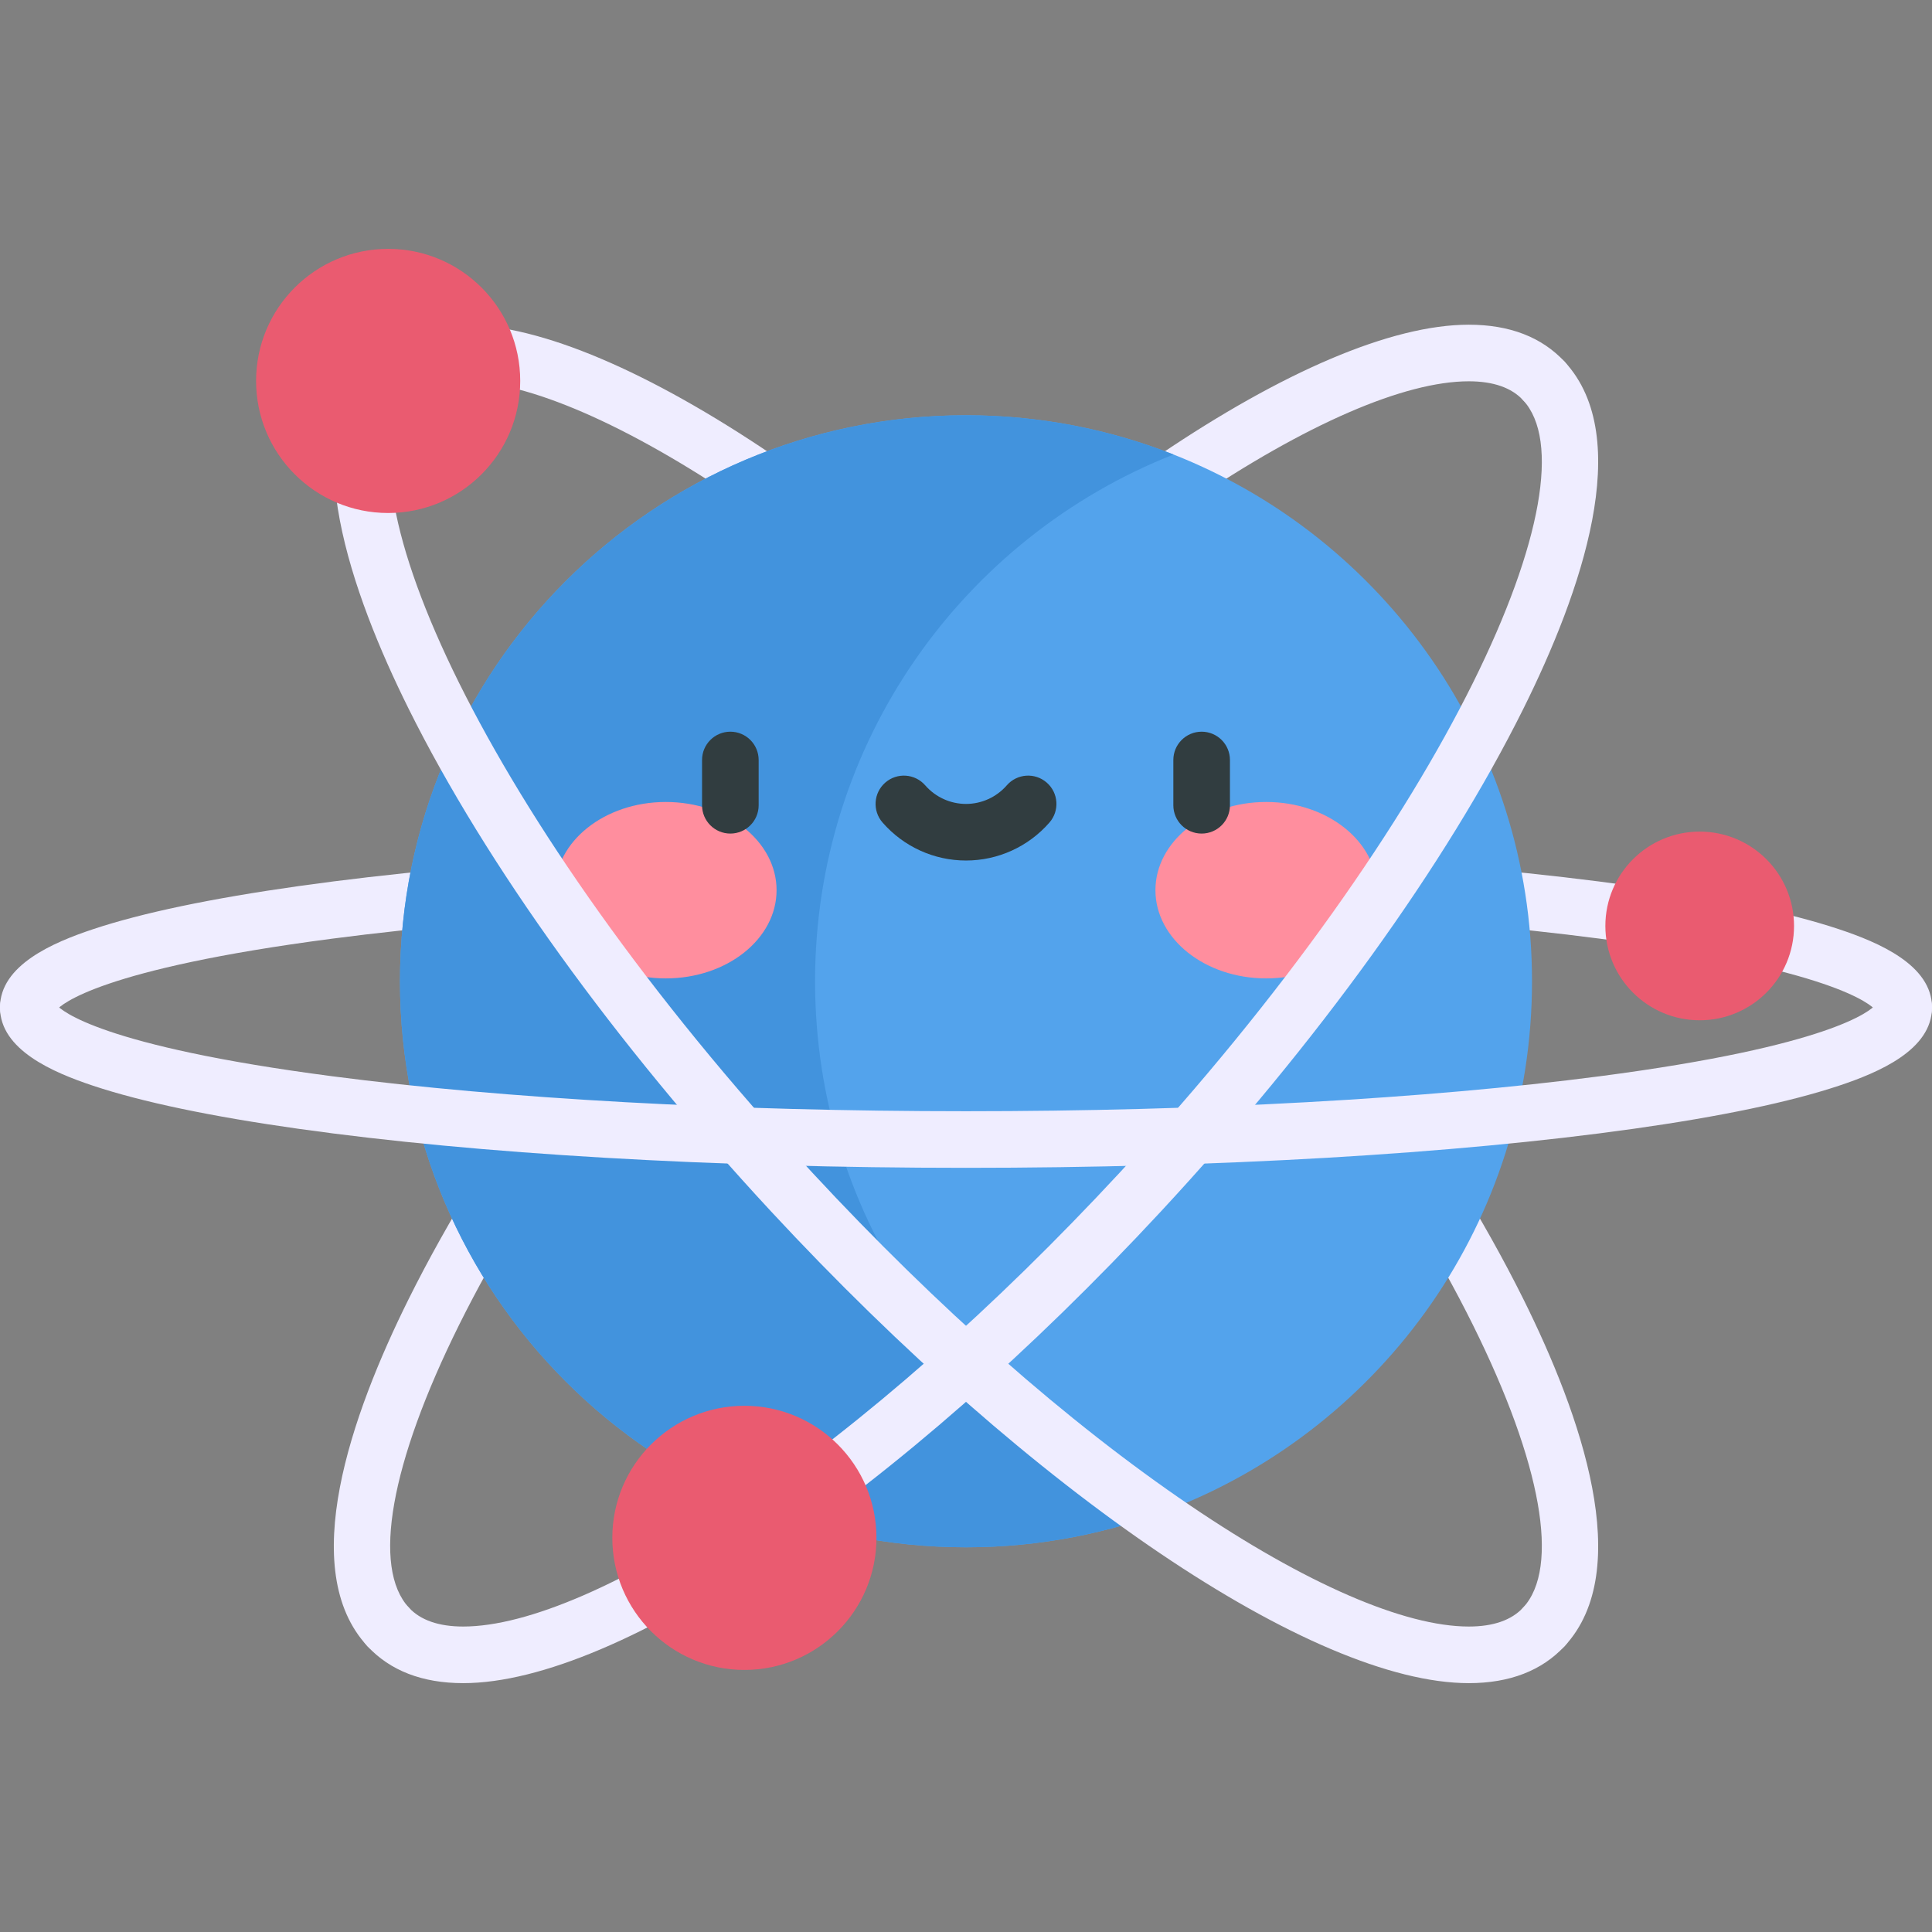<svg id="Capa_1" enable-background="new 0 0 512 512" height="512" viewBox="0 0 512 512" width="512" xmlns="http://www.w3.org/2000/svg"><rect x="0" y="0" width="512" height="512" fill="#808080" stroke="none"/><g><g fill="#efedff"><path d="m487.341 246.248c-12.945-4.312-31.309-8.159-54.579-11.437-47.271-6.657-110.046-10.324-176.762-10.324s-129.491 3.667-176.762 10.324c-23.271 3.277-41.634 7.125-54.579 11.437-10.586 3.524-24.659 9.509-24.659 20.739 0 4.143 3.357 7.5 7.5 7.5 3.912 0 7.125-2.995 7.47-6.817 1.246-1.456 11.525-10.878 73.087-18.917 45.755-5.975 105.397-9.266 167.943-9.266s122.188 3.291 167.943 9.266c61.562 8.039 71.841 17.461 73.087 18.917.345 3.822 3.558 6.817 7.47 6.817 4.143 0 7.5-3.357 7.5-7.5 0-11.23-14.073-17.215-24.659-20.739z"/><path d="m403.679 344.217c-20.504-41.218-54.584-88.485-95.962-133.097-69.388-74.808-143.721-125.071-184.968-125.071-10.811 0-19.351 3.297-25.383 9.801-2.816 3.037-2.639 7.782.398 10.599 3.038 2.816 7.783 2.637 10.6-.398 3.078-3.319 7.918-5.001 14.385-5.001 17.119 0 43.343 11.393 73.84 32.079 32.333 21.932 66.957 52.428 100.13 88.193 87.457 94.289 126.54 183.57 106.917 204.726-2.816 3.037-2.639 7.782.398 10.6 1.444 1.339 3.273 2.001 5.099 2.001 2.015 0 4.022-.807 5.501-2.399 18.736-20.202 4.385-61.198-10.955-92.033z"/><path d="m414.634 95.85c-6.032-6.503-14.572-9.801-25.383-9.801-41.247 0-115.58 50.263-184.968 125.071-41.378 44.611-75.458 91.879-95.962 133.097-15.34 30.835-29.691 71.831-10.955 92.031 1.479 1.593 3.486 2.399 5.501 2.399 1.825 0 3.655-.662 5.099-2.001 3.037-2.817 3.215-7.563.398-10.6-19.623-21.155 19.46-110.437 106.917-204.726 33.173-35.766 67.797-66.262 100.13-88.193 30.497-20.687 56.721-32.079 73.84-32.079 6.467 0 11.307 1.683 14.385 5.001 2.818 3.037 7.563 3.215 10.6.398 3.036-2.815 3.214-7.56.398-10.597z"/></g><g><path d="m311 120.454c-17.03-6.715-35.584-10.404-55-10.404-82.843 0-150 67.157-150 150s67.157 150 150 150c19.416 0 37.97-3.689 55-10.404 55.633-21.937 95-76.169 95-139.596s-39.367-117.66-95-139.596z" fill="#53a3ec"/><path d="m216 260.049c0-63.427 39.367-117.659 95-139.596-17.03-6.715-35.584-10.404-55-10.404-82.843 0-150 67.157-150 150s67.157 150 150 150c19.416 0 37.97-3.689 55-10.404-55.633-21.936-95-76.169-95-139.596z" fill="#4293dd"/></g><g><g><g><g><ellipse cx="176.443" cy="235.909" fill="#ff8e9e" rx="29.355" ry="23.377"/></g><g><ellipse cx="335.557" cy="235.909" fill="#ff8e9e" rx="29.355" ry="23.377"/></g></g></g></g><g fill="#efedff"><path d="m504.5 259.487c-3.912 0-7.125 2.995-7.47 6.817-1.246 1.456-11.525 10.878-73.087 18.917-45.755 5.975-105.397 9.266-167.943 9.266s-122.188-3.291-167.943-9.266c-61.562-8.039-71.841-17.461-73.087-18.917-.345-3.822-3.558-6.817-7.47-6.817-4.143 0-7.5 3.357-7.5 7.5 0 11.229 14.073 17.215 24.659 20.739 12.945 4.312 31.309 8.159 54.579 11.437 47.271 6.657 110.046 10.324 176.762 10.324s129.491-3.667 176.762-10.324c23.271-3.277 41.634-7.125 54.579-11.437 10.586-3.524 24.659-9.51 24.659-20.739 0-4.143-3.357-7.5-7.5-7.5z"/><path d="m414.634 95.85c-2.817-3.036-7.563-3.216-10.6-.398-3.037 2.817-3.215 7.562-.398 10.599 19.623 21.155-19.46 110.436-106.917 204.726-33.173 35.766-67.798 66.262-100.13 88.193-30.497 20.687-56.721 32.079-73.84 32.079-6.467 0-11.307-1.683-14.385-5.002-2.817-3.035-7.563-3.215-10.6-.398s-3.215 7.563-.398 10.6c6.032 6.503 14.572 9.801 25.383 9.801 41.247 0 115.579-50.263 184.968-125.071 41.378-44.611 75.458-91.879 95.962-133.097 15.34-30.835 29.691-71.833 10.955-92.032z"/><path d="m414.235 425.649c-3.039-2.817-7.784-2.638-10.6.398-3.078 3.319-7.918 5.002-14.385 5.002-17.119 0-43.343-11.393-73.84-32.079-32.332-21.932-66.957-52.428-100.13-88.193-87.457-94.29-126.54-183.571-106.917-204.726 2.816-3.037 2.639-7.782-.398-10.599-3.039-2.819-7.782-2.639-10.6.398-18.736 20.2-4.385 61.197 10.955 92.032 20.504 41.218 54.584 88.485 95.962 133.097 69.389 74.809 143.721 125.071 184.968 125.071 10.811 0 19.351-3.298 25.383-9.801 2.817-3.037 2.639-7.783-.398-10.6z"/></g><g fill="#ea5b70"><circle cx="102.865" cy="100.951" r="35"/><circle cx="197.271" cy="407.549" r="35"/><circle cx="450.438" cy="245.383" r="25"/></g><g fill="#313d40"><path d="m193.551 193.906c-4.143 0-7.5 3.357-7.5 7.5v12c0 4.143 3.357 7.5 7.5 7.5s7.5-3.357 7.5-7.5v-12c0-4.143-3.358-7.5-7.5-7.5z"/><path d="m318.448 193.906c-4.143 0-7.5 3.357-7.5 7.5v12c0 4.143 3.357 7.5 7.5 7.5s7.5-3.357 7.5-7.5v-12c0-4.143-3.357-7.5-7.5-7.5z"/><path d="m277.391 207.394c-3.122-2.722-7.861-2.396-10.581.728-2.729 3.132-6.669 4.928-10.81 4.928s-8.08-1.796-10.81-4.928c-2.721-3.123-7.459-3.448-10.581-.728-3.123 2.721-3.449 7.459-.728 10.581 5.578 6.402 13.641 10.074 22.118 10.074s16.54-3.672 22.118-10.074c2.723-3.122 2.397-7.86-.726-10.581z"/></g></g></svg>